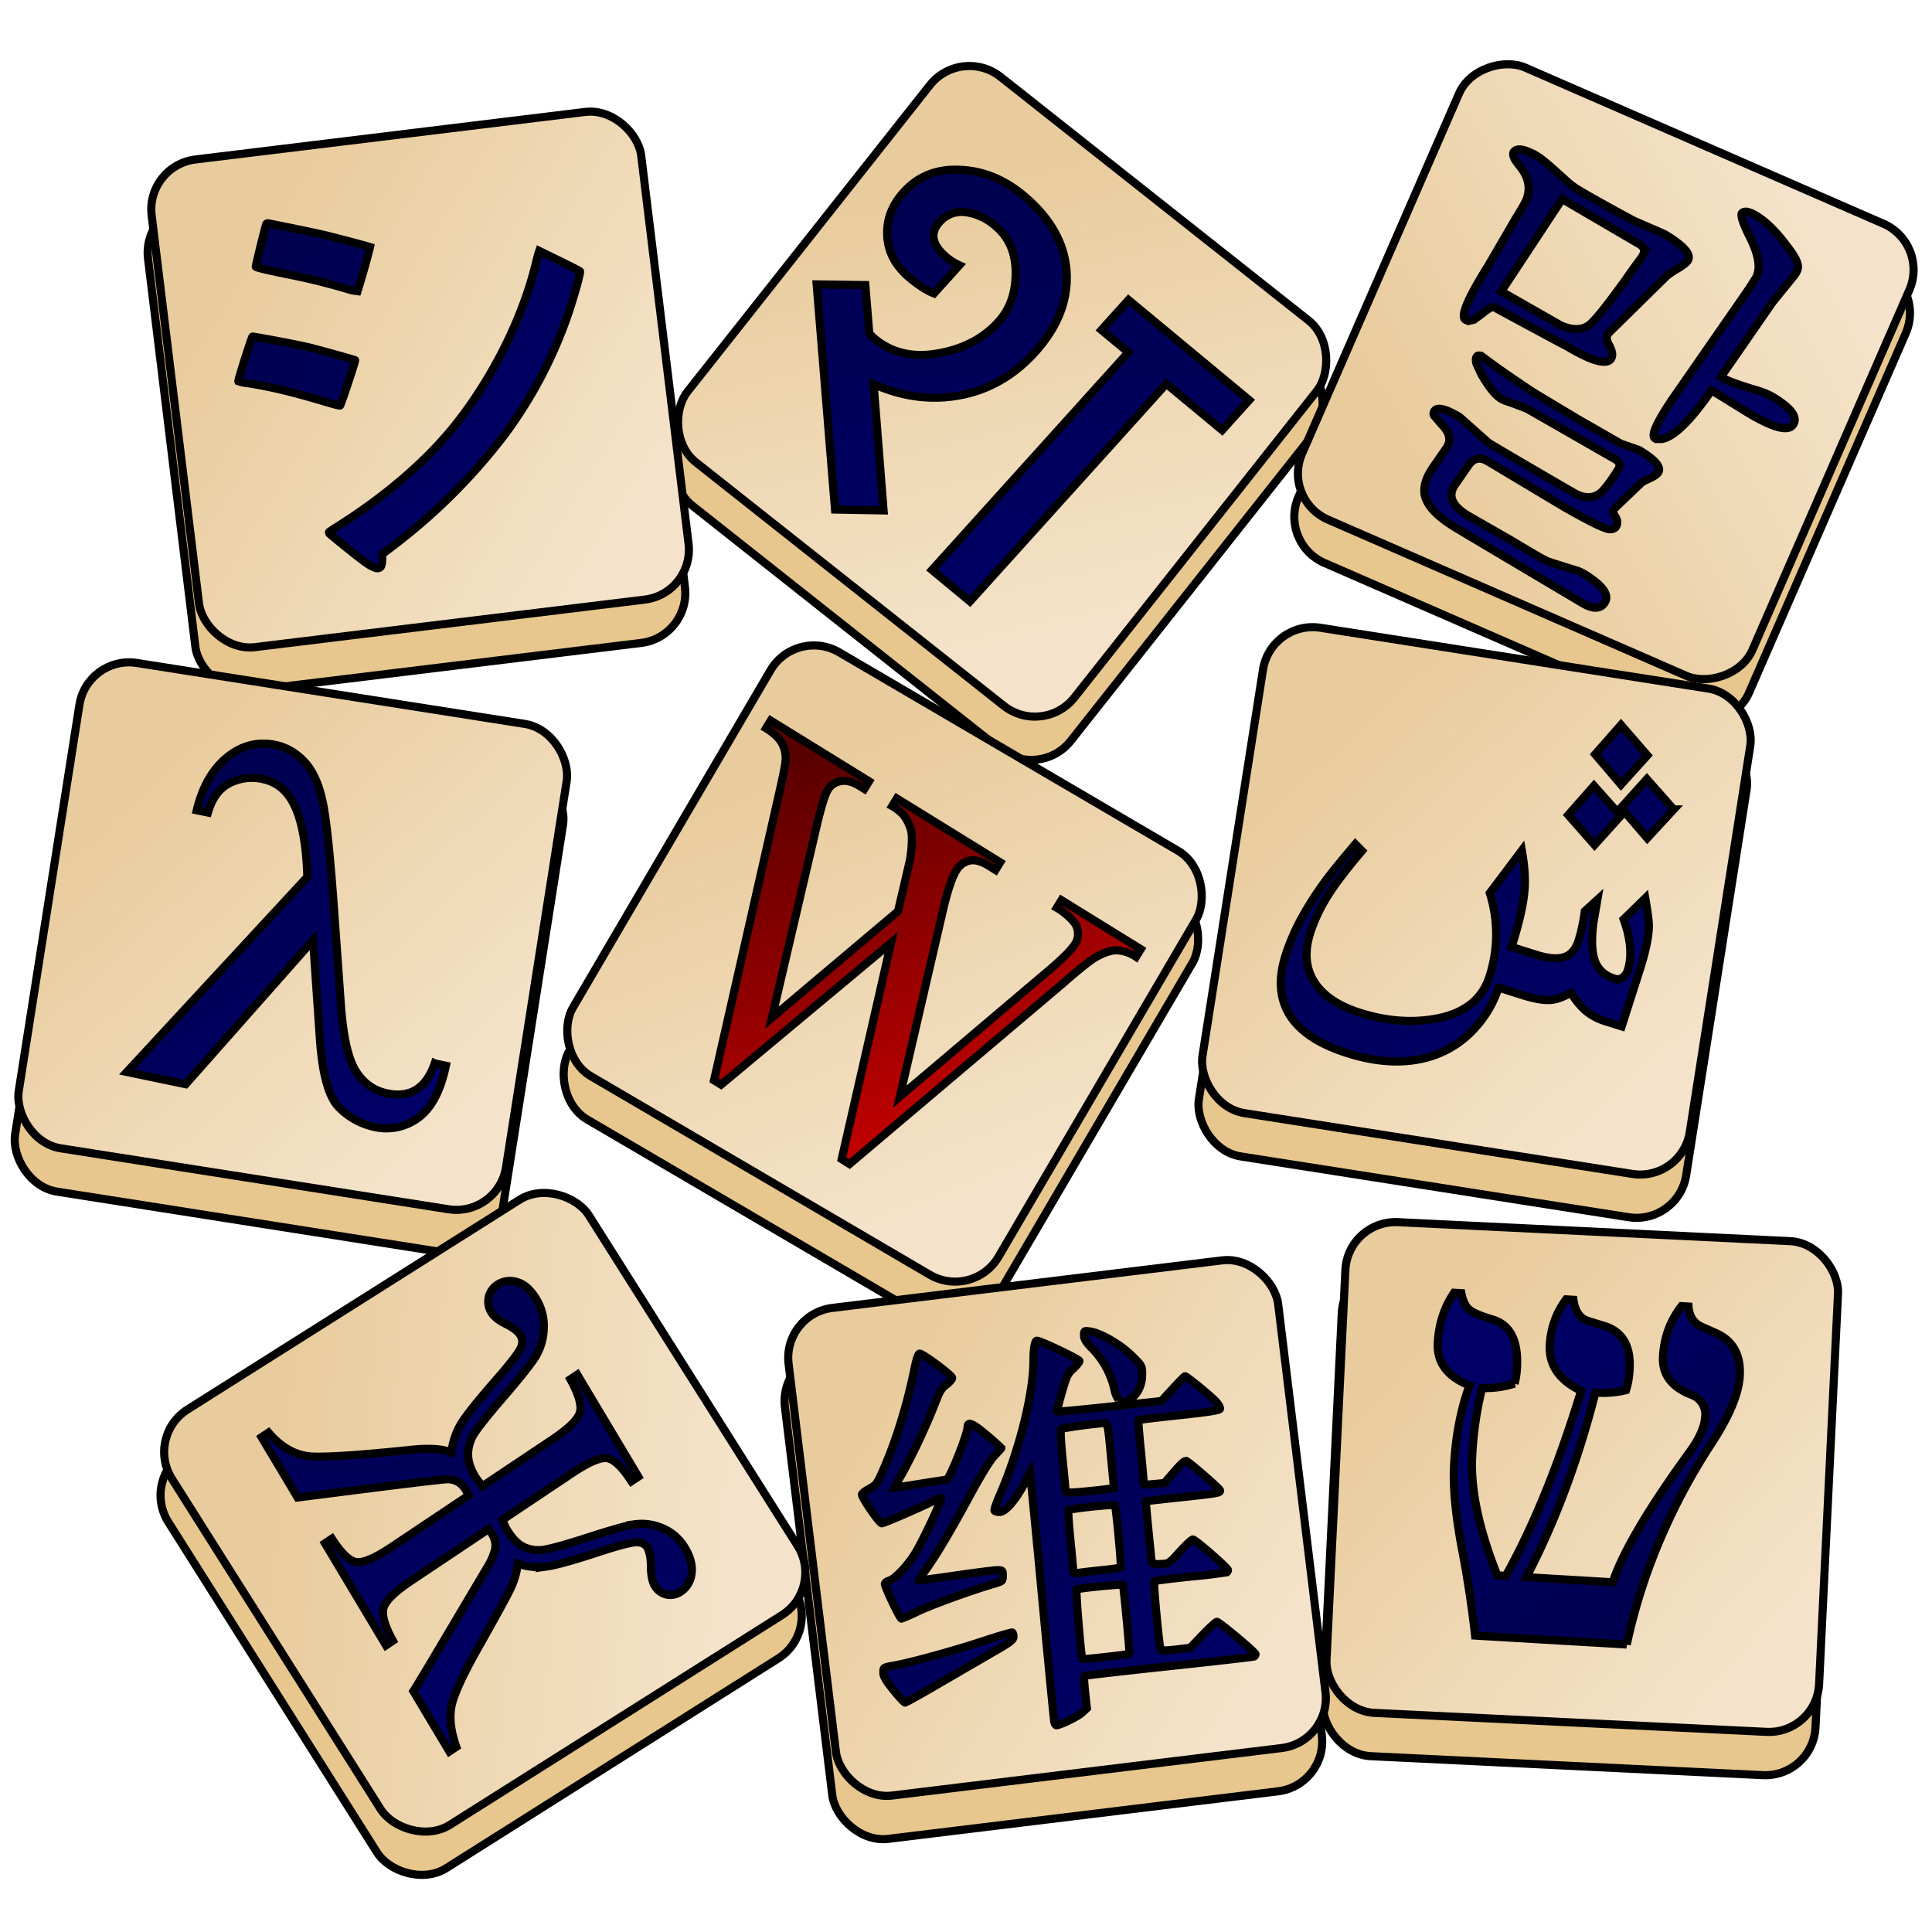 <?xml version="1.0" encoding="UTF-8" standalone="no"?>
<svg
   width="28"
   height="28"
   version="1.1"
   id="svg150"
   sodipodi:docname="wiktionary.svg"
   inkscape:version="1.2.2 (b0a8486541, 2022-12-01)"
   xmlns:inkscape="http://www.inkscape.org/namespaces/inkscape"
   xmlns:sodipodi="http://sodipodi.sourceforge.net/DTD/sodipodi-0.dtd"
   xmlns="http://www.w3.org/2000/svg"
   xmlns:svg="http://www.w3.org/2000/svg">
  <sodipodi:namedview
     id="namedview152"
     pagecolor="#ffffff"
     bordercolor="#000000"
     borderopacity="0.25"
     inkscape:showpageshadow="2"
     inkscape:pageopacity="0.0"
     inkscape:pagecheckerboard="0"
     inkscape:deskcolor="#d1d1d1"
     showgrid="false"
     inkscape:zoom="17.36"
     inkscape:cx="20.910138"
     inkscape:cy="16.647465"
     inkscape:window-width="1920"
     inkscape:window-height="1052"
     inkscape:window-x="0"
     inkscape:window-y="0"
     inkscape:window-maximized="1"
     inkscape:current-layer="svg150" />
  <defs
     id="defs92">
    <linearGradient
       id="a"
       x1="15.322"
       x2="6.337"
       y1="11.818"
       y2="4.708"
       gradientTransform="scale(1.002,0.998)"
       gradientUnits="userSpaceOnUse">
      <stop
         offset="0%"
         stop-color="#F4E3CA"
         id="stop2" />
      <stop
         offset="100%"
         stop-color="#E9CC9D"
         id="stop4" />
    </linearGradient>
    <linearGradient
       id="b"
       x1="29.641"
       x2="20.656"
       y1="12.108"
       y2="4.999"
       gradientTransform="scale(1.002,0.998)"
       gradientUnits="userSpaceOnUse">
      <stop
         offset="0%"
         stop-color="#F4E3CA"
         id="stop7" />
      <stop
         offset="100%"
         stop-color="#E9CC9D"
         id="stop9" />
    </linearGradient>
    <linearGradient
       id="c"
       x1="44.489"
       x2="35.504"
       y1="11.624"
       y2="4.515"
       gradientTransform="scale(1.002,0.998)"
       gradientUnits="userSpaceOnUse">
      <stop
         offset="0%"
         stop-color="#F4E3CA"
         id="stop12" />
      <stop
         offset="100%"
         stop-color="#E9CC9D"
         id="stop14" />
    </linearGradient>
    <linearGradient
       id="d"
       x1="12.188"
       x2="3.203"
       y1="25.562"
       y2="18.452"
       gradientTransform="scale(1.002,0.998)"
       gradientUnits="userSpaceOnUse">
      <stop
         offset="0%"
         stop-color="#F4E3CA"
         id="stop17" />
      <stop
         offset="100%"
         stop-color="#E9CC9D"
         id="stop19" />
    </linearGradient>
    <linearGradient
       id="e"
       x1="26.747"
       x2="17.762"
       y1="26.239"
       y2="19.13"
       gradientTransform="scale(1.002,0.998)"
       gradientUnits="userSpaceOnUse">
      <stop
         offset="0%"
         stop-color="#F4E3CA"
         id="stop22" />
      <stop
         offset="100%"
         stop-color="#E9CC9D"
         id="stop24" />
    </linearGradient>
    <linearGradient
       id="f"
       x1="41.307"
       x2="32.322"
       y1="24.691"
       y2="17.582"
       gradientTransform="scale(1.002,0.998)"
       gradientUnits="userSpaceOnUse">
      <stop
         offset="0%"
         stop-color="#F4E3CA"
         id="stop27" />
      <stop
         offset="100%"
         stop-color="#E9CC9D"
         id="stop29" />
    </linearGradient>
    <linearGradient
       id="g"
       x1="16.913"
       x2="7.928"
       y1="39.79"
       y2="32.68"
       gradientTransform="scale(1.002,0.998)"
       gradientUnits="userSpaceOnUse">
      <stop
         offset="0%"
         stop-color="#F4E3CA"
         id="stop32" />
      <stop
         offset="100%"
         stop-color="#E9CC9D"
         id="stop34" />
    </linearGradient>
    <linearGradient
       id="h"
       x1="30.991"
       x2="22.006"
       y1="40.178"
       y2="33.068"
       gradientTransform="scale(1.002,0.998)"
       gradientUnits="userSpaceOnUse">
      <stop
         offset="0%"
         stop-color="#F4E3CA"
         id="stop37" />
      <stop
         offset="100%"
         stop-color="#E9CC9D"
         id="stop39" />
    </linearGradient>
    <linearGradient
       id="i"
       x1="43.911"
       x2="34.926"
       y1="38.919"
       y2="31.81"
       gradientTransform="scale(1.002,0.998)"
       gradientUnits="userSpaceOnUse">
      <stop
         offset="0%"
         stop-color="#F4E3CA"
         id="stop42" />
      <stop
         offset="100%"
         stop-color="#E9CC9D"
         id="stop44" />
    </linearGradient>
    <linearGradient
       id="j"
       x1="40.097"
       x2="44.446"
       y1="29.683"
       y2="35.519"
       gradientTransform="scale(0.928,1.077)"
       gradientUnits="userSpaceOnUse">
      <stop
         offset="0%"
         stop-color="#006"
         id="stop47" />
      <stop
         offset="100%"
         stop-color="#00004F"
         id="stop49" />
    </linearGradient>
    <linearGradient
       id="k"
       x1="12.545"
       x2="12.084"
       y1="40.783"
       y2="27.657"
       gradientTransform="scale(0.957,1.045)"
       gradientUnits="userSpaceOnUse">
      <stop
         offset="0%"
         stop-color="#006"
         id="stop52" />
      <stop
         offset="100%"
         stop-color="#00004F"
         id="stop54" />
    </linearGradient>
    <linearGradient
       id="l"
       x1="24.108"
       x2="24.232"
       y1="14.99"
       y2="2.548"
       gradientTransform="scale(1.002,0.998)"
       gradientUnits="userSpaceOnUse">
      <stop
         offset="0%"
         stop-color="#006"
         id="stop57" />
      <stop
         offset="100%"
         stop-color="#00004F"
         id="stop59" />
    </linearGradient>
    <linearGradient
       id="m"
       x1="24.473"
       x2="20.645"
       y1="27.805"
       y2="16.764"
       gradientTransform="scale(0.981,1.019)"
       gradientUnits="userSpaceOnUse">
      <stop
         offset="0%"
         stop-color="#D40000"
         id="stop62" />
      <stop
         offset="100%"
         stop-color="#570000"
         id="stop64" />
    </linearGradient>
    <linearGradient
       id="n"
       x1="36.735"
       x2="30.543"
       y1="26.885"
       y2="17.982"
       gradientTransform="scale(1.082,0.924)"
       gradientUnits="userSpaceOnUse">
      <stop
         offset="0%"
         stop-color="#006"
         id="stop67" />
      <stop
         offset="100%"
         stop-color="#00004F"
         id="stop69" />
    </linearGradient>
    <linearGradient
       id="o"
       x1="10.413"
       x2="5.566"
       y1="24.143"
       y2="15.536"
       gradientTransform="scale(0.919,1.088)"
       gradientUnits="userSpaceOnUse">
      <stop
         offset="0%"
         stop-color="#006"
         id="stop72" />
      <stop
         offset="100%"
         stop-color="#00004F"
         id="stop74" />
    </linearGradient>
    <linearGradient
       id="p"
       x1="29.849"
       x2="22.433"
       y1="40.891"
       y2="32.809"
       gradientTransform="scale(0.999,1.001)"
       gradientUnits="userSpaceOnUse">
      <stop
         offset="0%"
         stop-color="#006"
         id="stop77" />
      <stop
         offset="100%"
         stop-color="#00004F"
         id="stop79" />
    </linearGradient>
    <linearGradient
       id="q"
       x1="13.761"
       x2="6.639"
       y1="10.216"
       y2="5.104"
       gradientTransform="scale(0.995,1.005)"
       gradientUnits="userSpaceOnUse">
      <stop
         offset="0%"
         stop-color="#006"
         id="stop82" />
      <stop
         offset="100%"
         stop-color="#00004F"
         id="stop84" />
    </linearGradient>
    <linearGradient
       id="r"
       x1="43.495"
       x2="41.443"
       y1="12.427"
       y2="2.215"
       gradientTransform="scale(0.905,1.105)"
       gradientUnits="userSpaceOnUse">
      <stop
         offset="0%"
         stop-color="#006"
         id="stop87" />
      <stop
         offset="100%"
         stop-color="#00004F"
         id="stop89" />
    </linearGradient>
  </defs>
  <g
     fill="none"
     stroke="#000000"
     stroke-width="0.2"
     transform="matrix(0.588,0,0,0.588,0.059,0.634)"
     id="g148">
    <rect
       width="12.156"
       height="12.109"
       x="4.087"
       y="3.29"
       fill="#e7c78d"
       stroke-linecap="round"
       stroke-linejoin="round"
       rx="1.239"
       transform="rotate(-6.955,10.165,9.344)"
       id="rect94" />
    <rect
       width="12.156"
       height="12.109"
       x="18.433"
       y="3.579"
       fill="#e7c78d"
       stroke-linecap="round"
       stroke-linejoin="round"
       rx="1.239"
       transform="rotate(38.339,24.51,9.634)"
       id="rect96" />
    <rect
       width="12.156"
       height="12.109"
       x="33.31"
       y="3.096"
       fill="#e7c78d"
       stroke-linecap="round"
       stroke-linejoin="round"
       rx="1.239"
       transform="rotate(-66.447,39.388,9.15)"
       id="rect98" />
    <rect
       width="12.156"
       height="12.109"
       x="0.947"
       y="17.008"
       fill="#e7c78d"
       stroke-linecap="round"
       stroke-linejoin="round"
       rx="1.239"
       transform="rotate(8.928,7.025,23.062)"
       id="rect100" />
    <rect
       width="12.156"
       height="12.109"
       x="15.534"
       y="17.684"
       fill="#e7c78d"
       stroke-linecap="round"
       stroke-linejoin="round"
       rx="1.239"
       transform="rotate(30.362,21.612,23.738)"
       id="rect102" />
    <rect
       width="12.156"
       height="12.109"
       x="30.122"
       y="16.138"
       fill="#e7c78d"
       stroke-linecap="round"
       stroke-linejoin="round"
       rx="1.239"
       transform="rotate(8.904,36.2,22.193)"
       id="rect104" />
    <rect
       width="12.156"
       height="12.109"
       x="5.681"
       y="31.209"
       fill="#e7c78d"
       stroke-linecap="round"
       stroke-linejoin="round"
       rx="1.239"
       transform="rotate(-32.281,11.758,37.263)"
       id="rect106" />
    <rect
       width="12.156"
       height="12.109"
       x="19.785"
       y="31.595"
       fill="#e7c78d"
       stroke-linecap="round"
       stroke-linejoin="round"
       rx="1.239"
       transform="rotate(-6.955,25.863,37.65)"
       id="rect108" />
    <rect
       width="12.156"
       height="12.109"
       x="32.731"
       y="30.339"
       fill="#e7c78d"
       stroke-linecap="round"
       stroke-linejoin="round"
       rx="1.239"
       transform="rotate(2.773,38.809,36.394)"
       id="rect110" />
    <rect
       width="12.156"
       height="12.109"
       x="4.176"
       y="2.222"
       fill="url(#a)"
       stroke-linecap="round"
       stroke-linejoin="round"
       rx="1.239"
       transform="rotate(-6.955,10.254,8.277)"
       id="rect112"
       style="fill:url(#a)" />
    <rect
       width="12.156"
       height="12.109"
       x="18.522"
       y="2.512"
       fill="url(#b)"
       stroke-linecap="round"
       stroke-linejoin="round"
       rx="1.239"
       transform="rotate(38.339,24.6,8.567)"
       id="rect114"
       style="fill:url(#b)" />
    <rect
       width="12.156"
       height="12.109"
       x="33.399"
       y="2.029"
       fill="url(#c)"
       stroke-linecap="round"
       stroke-linejoin="round"
       rx="1.239"
       transform="rotate(-66.447,39.477,8.083)"
       id="rect116"
       style="fill:url(#c)" />
    <rect
       width="12.156"
       height="12.109"
       x="1.036"
       y="15.94"
       fill="url(#d)"
       stroke-linecap="round"
       stroke-linejoin="round"
       rx="1.239"
       transform="rotate(8.928,7.114,21.995)"
       id="rect118"
       style="fill:url(#d)" />
    <rect
       width="12.156"
       height="12.109"
       x="15.623"
       y="16.616"
       fill="url(#e)"
       stroke-linecap="round"
       stroke-linejoin="round"
       rx="1.239"
       transform="rotate(30.362,21.701,22.67)"
       id="rect120"
       style="fill:url(#e)" />
    <rect
       width="12.156"
       height="12.109"
       x="30.211"
       y="15.071"
       fill="url(#f)"
       stroke-linecap="round"
       stroke-linejoin="round"
       rx="1.239"
       transform="rotate(8.904,36.289,21.125)"
       id="rect122"
       style="fill:url(#f)" />
    <rect
       width="12.156"
       height="12.109"
       x="5.77"
       y="30.141"
       fill="url(#g)"
       stroke-linecap="round"
       stroke-linejoin="round"
       rx="1.239"
       transform="rotate(-32.281,11.848,36.196)"
       id="rect124"
       style="fill:url(#g)" />
    <rect
       width="12.156"
       height="12.109"
       x="19.875"
       y="30.528"
       fill="url(#h)"
       stroke-linecap="round"
       stroke-linejoin="round"
       rx="1.239"
       transform="rotate(-6.955,25.952,36.583)"
       id="rect126"
       style="fill:url(#h)" />
    <rect
       width="12.156"
       height="12.109"
       x="32.82"
       y="29.272"
       fill="url(#i)"
       stroke-linecap="round"
       stroke-linejoin="round"
       rx="1.239"
       transform="rotate(2.773,38.898,35.327)"
       id="rect128"
       style="fill:url(#i)" />
    <path
       fill="url(#j)"
       d="m 39.996,39.455 -3.739,-0.22 a 26.987,26.987 0 0 0 -0.311,-2.066 c -0.168,-0.875 -0.237,-1.584 -0.208,-2.126 0.04,-0.735 0.167,-1.393 0.381,-1.973 -0.547,-0.216 -0.808,-0.567 -0.782,-1.055 0.025,-0.464 0.16,-0.874 0.402,-1.23 l 0.18,0.01 c 0.035,0.186 0.098,0.318 0.187,0.397 0.09,0.08 0.282,0.163 0.577,0.25 0.44,0.13 0.643,0.524 0.607,1.185 -0.009,0.167 -0.03,0.3 -0.061,0.397 a 2.352,2.352 0 0 1 -0.798,0.109 8.617,8.617 0 0 0 -0.245,1.691 c -0.043,0.804 0.163,1.78 0.62,2.93 l 0.208,0.005 c 0.673,-1.197 1.291,-2.716 1.856,-4.557 -0.541,-0.26 -0.798,-0.635 -0.772,-1.128 0.023,-0.424 0.158,-0.8 0.403,-1.127 l 0.18,0.011 c 0.04,0.28 0.155,0.452 0.349,0.518 l 0.415,0.128 c 0.445,0.14 0.652,0.493 0.621,1.06 a 2.02,2.02 0 0 1 -0.088,0.522 2.327,2.327 0 0 1 -0.755,0.059 c -0.425,1.671 -0.992,3.188 -1.701,4.55 l 2.127,0.126 c 0.245,-0.737 0.87,-1.798 1.875,-3.183 0.256,-0.346 0.39,-0.645 0.404,-0.896 A 0.511,0.511 0 0 0 41.595,33.303 L 41.51,33.268 c -0.437,-0.193 -0.645,-0.497 -0.622,-0.912 0.025,-0.468 0.177,-0.882 0.456,-1.241 l 0.174,0.01 c 0.018,0.239 0.123,0.403 0.315,0.493 l 0.367,0.163 c 0.415,0.188 0.609,0.538 0.581,1.05 -0.024,0.444 -0.262,1.01 -0.715,1.698 a 15.07,15.07 0 0 0 -1.223,2.28 14.08,14.08 0 0 0 -0.847,2.646 z"
       id="path130"
       style="fill:url(#j)" />
    <path
       fill="url(#k)"
       d="m 7.91,36.96 0.17,-0.114 c 0.23,0.357 0.43,0.549 0.6,0.576 0.17,0.027 0.46,-0.097 0.87,-0.37 l 1.903,-1.273 -0.068,-0.124 a 0.538,0.538 0 0 0 -0.221,-0.22 0.541,0.541 0 0 0 -0.269,-0.052 c -0.095,0.005 -0.577,0.061 -1.446,0.168 l -2.214,0.28 -0.888,-1.486 0.17,-0.114 c 0.324,0.378 0.688,0.575 1.09,0.591 0.404,0.016 1.212,-0.04 2.423,-0.166 0.443,-0.047 0.775,-0.026 0.995,0.064 0.032,-0.262 0.112,-0.499 0.24,-0.71 0.13,-0.21 0.411,-0.563 0.846,-1.06 0.343,-0.393 0.546,-0.652 0.61,-0.778 0.064,-0.125 0.066,-0.238 0.006,-0.338 -0.056,-0.095 -0.176,-0.188 -0.359,-0.279 -0.176,-0.087 -0.295,-0.182 -0.357,-0.286 a 0.497,0.497 0 0 1 0.15,-0.684 0.562,0.562 0 0 1 0.477,-0.066 c 0.18,0.048 0.341,0.19 0.482,0.425 0.137,0.23 0.198,0.478 0.181,0.744 a 1.405,1.405 0 0 1 -0.207,0.684 c -0.122,0.19 -0.382,0.517 -0.78,0.98 -0.363,0.42 -0.598,0.712 -0.708,0.88 a 0.968,0.968 0 0 0 -0.169,0.517 c -0.003,0.177 0.054,0.363 0.17,0.559 0.04,0.066 0.102,0.147 0.185,0.244 l 1.71,-1.143 c 0.41,-0.274 0.64,-0.498 0.69,-0.672 0.05,-0.174 -0.028,-0.448 -0.234,-0.82 l 0.17,-0.114 1.504,2.516 -0.17,0.113 c -0.229,-0.354 -0.427,-0.543 -0.597,-0.569 -0.169,-0.025 -0.458,0.099 -0.868,0.373 l -1.71,1.143 c 0.03,0.093 0.065,0.174 0.106,0.243 0.129,0.215 0.269,0.359 0.42,0.43 a 0.85,0.85 0 0 0 0.507,0.063 c 0.185,-0.03 0.54,-0.13 1.063,-0.298 0.563,-0.183 0.95,-0.292 1.163,-0.326 a 1.27,1.27 0 0 1 0.676,0.094 c 0.237,0.097 0.425,0.262 0.564,0.494 0.134,0.224 0.187,0.434 0.159,0.63 a 0.607,0.607 0 0 1 -0.263,0.441 0.446,0.446 0 0 1 -0.354,0.074 0.448,0.448 0 0 1 -0.295,-0.225 c -0.058,-0.098 -0.088,-0.252 -0.09,-0.464 -0.002,-0.216 -0.031,-0.373 -0.09,-0.471 -0.056,-0.095 -0.156,-0.137 -0.297,-0.127 -0.142,0.01 -0.447,0.092 -0.916,0.245 -0.615,0.202 -1.039,0.32 -1.272,0.352 a 1.489,1.489 0 0 1 -0.705,-0.074 1.957,1.957 0 0 1 -0.175,0.609 c -0.091,0.191 -0.35,0.665 -0.776,1.42 -0.408,0.719 -0.638,1.221 -0.688,1.506 -0.05,0.285 -0.01,0.612 0.122,0.983 l -0.17,0.113 -0.888,-1.486 c 0.06,-0.088 0.369,-0.605 0.929,-1.55 l 0.924,-1.558 c 0.058,-0.095 0.108,-0.211 0.15,-0.348 0.043,-0.137 0.019,-0.282 -0.072,-0.434 a 1.815,1.815 0 0 0 -0.072,-0.109 l -1.903,1.272 c -0.41,0.274 -0.64,0.498 -0.69,0.67 -0.051,0.173 0.025,0.444 0.23,0.814 l -0.17,0.114 z"
       id="path132"
       style="fill:url(#k)" />
    <path
       fill="url(#l)"
       d="m 30.022,9.523 -1.376,-1.141 -4.84,5.363 -0.935,-0.775 4.84,-5.364 -0.664,-0.551 0.668,-0.74 2.974,2.468 z M 25.413,7.6 c -0.517,0.574 -1.131,0.928 -1.842,1.064 -0.71,0.135 -1.423,0.044 -2.139,-0.275 l 0.246,3.114 -1.197,-0.022 -0.453,-5.55 1.2,0.017 0.095,1.162 c 0.005,0.036 0.051,0.09 0.14,0.164 0.435,0.361 0.98,0.476 1.631,0.343 0.588,-0.116 1.06,-0.371 1.416,-0.766 0.276,-0.305 0.417,-0.695 0.423,-1.169 0.009,-0.51 -0.159,-0.908 -0.502,-1.193 a 1.405,1.405 0 0 0 -0.703,-0.333 0.721,0.721 0 0 0 -0.67,0.238 c -0.25,0.277 -0.189,0.57 0.183,0.879 0.085,0.07 0.186,0.133 0.304,0.187 l -0.626,0.694 c -0.17,-0.066 -0.368,-0.192 -0.595,-0.38 -0.36,-0.3 -0.547,-0.657 -0.558,-1.07 -0.013,-0.383 0.122,-0.732 0.406,-1.046 0.364,-0.404 0.839,-0.587 1.424,-0.55 0.549,0.03 1.055,0.238 1.52,0.623 0.683,0.567 1.041,1.212 1.076,1.936 0.026,0.685 -0.234,1.33 -0.779,1.933 z"
       id="path134"
       style="fill:url(#l)" />
    <path
       fill="url(#m)"
       d="m 28.017,22.317 -0.116,0.188 a 0.93,0.93 0 0 0 -0.474,-0.16 c -0.146,-10e-4 -0.321,0.057 -0.526,0.173 -0.137,0.08 -0.413,0.3 -0.826,0.662 l -5.237,4.432 -0.193,-0.12 1.216,-5.33 -4.189,3.494 -0.174,-0.107 1.572,-6.928 c 0.118,-0.517 0.181,-0.826 0.19,-0.928 a 0.77,0.77 0 0 0 -0.086,-0.45 c -0.072,-0.13 -0.204,-0.255 -0.393,-0.372 l 0.115,-0.188 2.423,1.496 -0.116,0.188 -0.116,-0.071 c -0.17,-0.106 -0.325,-0.146 -0.466,-0.12 a 0.448,0.448 0 0 0 -0.316,0.212 c -0.073,0.118 -0.17,0.435 -0.29,0.95 l -1.089,4.666 3.107,-2.62 0.163,-0.699 0.13,-0.558 c 0.036,-0.211 0.052,-0.407 0.048,-0.588 A 0.712,0.712 0 0 0 22.319,19.281 1.007,1.007 0 0 0 22.159,19 1.174,1.174 0 0 0 21.889,18.79 l 0.115,-0.188 2.548,1.574 -0.116,0.188 -0.173,-0.107 c -0.18,-0.111 -0.338,-0.152 -0.471,-0.122 a 0.514,0.514 0 0 0 -0.329,0.253 c -0.106,0.173 -0.219,0.52 -0.338,1.04 l -1.047,4.522 3.577,-3.03 c 0.4,-0.333 0.65,-0.58 0.75,-0.743 a 0.445,0.445 0 0 0 0.064,-0.262 0.441,0.441 0 0 0 -0.088,-0.251 1.58,1.58 0 0 0 -0.434,-0.367 l 0.115,-0.188 z"
       id="path136"
       style="fill:url(#m)" />
    <path
       fill="url(#n)"
       d="m 40.503,17.54 -0.65,0.72 -0.636,-0.746 0.636,-0.724 z m 0.65,1.332 -0.653,0.707 -0.645,-0.749 0.636,-0.705 0.661,0.747 z m -1.307,0.158 -0.645,0.716 -0.648,-0.737 0.634,-0.719 z m 0.024,5.19 -0.392,-0.123 a 1.4,1.4 0 0 1 -0.493,-0.26 1.77,1.77 0 0 1 -0.362,-0.447 c -0.185,0.102 -0.34,0.16 -0.466,0.176 -0.177,0.02 -0.415,-0.017 -0.712,-0.11 l -0.61,-0.193 a 2.691,2.691 0 0 1 -0.548,0.96 2.427,2.427 0 0 1 -1.193,0.759 c -0.588,0.165 -1.248,0.132 -1.978,-0.099 -0.662,-0.208 -1.125,-0.502 -1.389,-0.881 -0.289,-0.417 -0.336,-0.93 -0.14,-1.54 a 5.19,5.19 0 0 1 0.425,-0.968 c 0.177,-0.316 0.38,-0.626 0.609,-0.93 0.139,-0.184 0.367,-0.462 0.683,-0.836 l 0.165,0.166 c -0.409,0.48 -0.7,0.867 -0.877,1.162 a 4.075,4.075 0 0 0 -0.392,0.84 c -0.153,0.475 -0.122,0.883 0.091,1.222 0.214,0.34 0.591,0.596 1.134,0.767 0.634,0.2 1.243,0.25 1.824,0.151 0.724,-0.122 1.177,-0.47 1.36,-1.04 a 3.36,3.36 0 0 0 0.01,-2.062 l 0.79,-1.05 c 0.065,0.366 0.088,0.68 0.07,0.94 -0.026,0.368 -0.134,0.847 -0.323,1.438 l 0.61,0.192 c 0.314,0.1 0.555,0.114 0.723,0.045 0.146,-0.06 0.251,-0.19 0.315,-0.389 0.036,-0.111 0.066,-0.225 0.09,-0.342 0.025,-0.117 0.048,-0.246 0.067,-0.387 l 0.31,-0.283 -0.1,0.583 c -0.048,0.399 -0.037,0.7 0.033,0.904 0.076,0.227 0.238,0.38 0.486,0.458 a 0.217,0.217 0 0 0 0.203,-0.028 0.361,0.361 0 0 0 0.13,-0.19 c 0.06,-0.193 0.075,-0.414 0.043,-0.665 a 2.698,2.698 0 0 0 -0.148,-0.579 l 0.534,-0.522 c 0.06,0.344 0.09,0.575 0.089,0.693 -0.005,0.265 -0.081,0.627 -0.229,1.088 z"
       id="path138"
       style="fill:url(#n)" />
    <path
       fill="url(#o)"
       d="m 10.614,25.132 0.276,0.057 c -0.133,0.627 -0.362,1.056 -0.685,1.287 A 1.317,1.317 0 0 1 9.128,26.7 1.734,1.734 0 0 1 8.261,26.224 C 8.004,25.974 7.846,25.414 7.785,24.543 L 7.616,22.095 4.476,25.645 3.027,25.343 7.475,20.536 C 7.452,19.789 7.354,19.219 7.181,18.826 7.008,18.434 6.741,18.2 6.377,18.125 a 1.219,1.219 0 0 0 -0.818,0.1 C 5.305,18.353 5.127,18.595 5.025,18.95 L 4.749,18.893 c 0.14,-0.58 0.39,-1.017 0.75,-1.308 0.361,-0.292 0.756,-0.393 1.185,-0.304 0.276,0.057 0.52,0.2 0.73,0.428 0.21,0.229 0.361,0.575 0.452,1.04 0.09,0.464 0.186,1.407 0.284,2.829 l 0.144,2.001 c 0.053,0.828 0.174,1.4 0.36,1.714 0.187,0.314 0.45,0.507 0.787,0.577 0.572,0.119 0.963,-0.127 1.173,-0.738 z"
       id="path140"
       style="fill:url(#o)" />
    <path
       fill="url(#p)"
       d="m 25.884,41.356 c -0.01,-0.05 -0.138,-1.362 -0.285,-2.917 a 539.717,539.717 0 0 0 -0.29,-3.02 l -0.023,-0.192 -0.108,0.208 c -0.23,0.445 -0.494,0.754 -0.642,0.754 -0.057,0 -0.113,-0.016 -0.124,-0.036 -0.012,-0.019 0.044,-0.185 0.124,-0.368 0.479,-1.095 0.835,-2.511 0.835,-3.325 0,-0.294 0.035,-0.493 0.085,-0.493 0.094,0 1.048,0.455 1.048,0.5 0,0.029 -0.068,0.113 -0.15,0.188 -0.135,0.12 -0.165,0.184 -0.282,0.589 -0.071,0.25 -0.123,0.46 -0.115,0.47 0.008,0.008 0.59,-0.047 1.29,-0.122 l 1.277,-0.138 0.28,-0.305 c 0.154,-0.168 0.291,-0.306 0.305,-0.306 0.043,0 0.653,0.5 0.768,0.63 0.06,0.066 0.1,0.144 0.092,0.173 -0.012,0.038 -0.293,0.082 -1.007,0.158 -0.544,0.058 -0.996,0.112 -1.003,0.12 -0.007,0.008 0.019,0.337 0.058,0.731 0.039,0.395 0.07,0.751 0.071,0.793 10e-4,0.069 0.023,0.073 0.256,0.051 l 0.255,-0.024 0.248,-0.287 c 0.183,-0.21 0.263,-0.278 0.302,-0.252 0.155,0.1 0.81,0.674 0.82,0.718 0.015,0.065 -0.039,0.075 -1.03,0.18 -0.436,0.046 -0.795,0.087 -0.798,0.09 -0.006,0.007 0.131,1.406 0.147,1.497 0.007,0.044 0.06,0.056 0.217,0.05 0.205,-0.01 0.21,-0.012 0.475,-0.307 0.148,-0.164 0.292,-0.298 0.321,-0.298 0.062,0 0.865,0.702 0.865,0.755 a 0.07,0.07 0 0 1 -0.029,0.054 14.4,14.4 0 0 1 -0.896,0.107 c -0.478,0.05 -0.879,0.1 -0.891,0.114 -0.028,0.03 0.126,1.661 0.16,1.697 0.014,0.014 0.183,0.007 0.376,-0.015 l 0.351,-0.042 0.305,-0.32 c 0.167,-0.175 0.325,-0.32 0.351,-0.32 0.058,0 0.952,0.748 0.952,0.797 0,0.02 -0.014,0.045 -0.032,0.056 -0.018,0.012 -0.963,0.12 -2.101,0.241 -1.138,0.121 -2.078,0.23 -2.088,0.24 -0.01,0.011 0,0.195 0.023,0.409 l 0.041,0.388 -0.117,0.108 c -0.105,0.097 -0.54,0.31 -0.633,0.31 -0.02,0 -0.045,-0.04 -0.054,-0.09 z m 1.332,-1.602 c 0.277,-0.03 0.51,-0.063 0.519,-0.071 0.016,-0.018 -0.139,-1.675 -0.16,-1.699 -0.02,-0.023 -1.097,0.084 -1.14,0.113 -0.025,0.017 0.107,1.63 0.14,1.706 0.008,0.018 0.132,0.009 0.641,-0.049 z M 27.07,37.62 c 0.239,-0.025 0.442,-0.053 0.451,-0.062 0.025,-0.025 -0.113,-1.504 -0.143,-1.535 -0.029,-0.031 -1.108,0.083 -1.143,0.12 -0.012,0.014 0.008,0.33 0.045,0.703 0.038,0.372 0.07,0.719 0.07,0.77 0.003,0.085 0.016,0.091 0.145,0.07 A 19.2,19.2 0 0 1 27.07,37.62 Z m -0.283,-1.951 c 0.228,-0.023 0.45,-0.05 0.492,-0.058 l 0.077,-0.017 -0.076,-0.798 c -0.07,-0.75 -0.08,-0.798 -0.152,-0.797 -0.192,0.002 -1.055,0.12 -1.08,0.148 -0.015,0.017 0.004,0.353 0.043,0.747 0.04,0.395 0.072,0.74 0.072,0.767 0.001,0.06 0.091,0.062 0.624,0.008 z m -4.865,4.91 c -0.192,-0.237 -0.25,-0.337 -0.25,-0.434 0,-0.125 10e-4,-0.126 0.274,-0.174 0.412,-0.073 1.475,-0.366 2.216,-0.611 0.363,-0.12 0.673,-0.21 0.69,-0.2 0.015,0.012 0.029,0.06 0.028,0.107 0,0.07 -0.087,0.138 -0.443,0.343 l -1.32,0.767 c -0.48,0.281 -0.891,0.51 -0.91,0.51 -0.02,0 -0.148,-0.138 -0.285,-0.308 z m -0.023,-2.16 c -0.104,-0.218 -0.19,-0.422 -0.19,-0.453 0,-0.031 0.045,-0.068 0.099,-0.082 0.14,-0.037 0.444,-0.352 0.641,-0.665 0.183,-0.29 0.677,-1.342 0.646,-1.375 -0.01,-0.01 -0.076,0.011 -0.145,0.05 -0.243,0.132 -1.255,0.573 -1.316,0.573 -0.06,0 -0.49,-0.622 -0.49,-0.71 0,-0.025 0.082,-0.089 0.182,-0.142 0.168,-0.09 0.194,-0.125 0.343,-0.465 0.31,-0.705 0.582,-1.578 0.762,-2.456 0.057,-0.276 0.1,-0.408 0.136,-0.408 0.085,0 0.8,0.533 0.801,0.597 0,0.033 -0.064,0.109 -0.144,0.168 -0.116,0.087 -0.169,0.172 -0.268,0.438 a 16.091,16.091 0 0 1 -0.808,1.734 7.124,7.124 0 0 0 -0.2,0.368 c 0.004,0 0.288,-0.044 0.63,-0.099 0.343,-0.054 0.637,-0.099 0.654,-0.1 0.068,0 0.516,-1.125 0.516,-1.295 0,-0.15 0.127,-0.096 0.472,0.197 a 5.2,5.2 0 0 1 0.359,0.32 c 0,0.008 -0.075,0.092 -0.167,0.187 -0.108,0.112 -0.323,0.46 -0.609,0.988 -0.469,0.866 -0.828,1.47 -1.098,1.844 -0.09,0.126 -0.165,0.234 -0.165,0.24 0,0.007 0.404,-0.046 0.897,-0.118 0.493,-0.072 0.96,-0.131 1.038,-0.132 0.136,0 0.142,0.005 0.142,0.136 0,0.132 -0.007,0.138 -0.218,0.2 -0.543,0.158 -1.534,0.517 -1.876,0.68 a 4.36,4.36 0 0 1 -0.406,0.178 c -0.016,0 -0.114,-0.179 -0.218,-0.397 z m 5.571,-5 A 0.64,0.64 0 0 1 27.371,33.19 2.091,2.091 0 0 0 26.808,32.148 c -0.143,-0.148 -0.19,-0.227 -0.19,-0.314 0,-0.112 0.004,-0.115 0.15,-0.095 0.26,0.037 0.751,0.321 1.029,0.596 0.254,0.252 0.255,0.253 0.254,0.47 0,0.251 -0.106,0.474 -0.285,0.598 -0.134,0.093 -0.218,0.098 -0.296,0.016 z"
       id="path142"
       style="fill:url(#p)" />
    <path
       fill="url(#q)"
       d="M 9.066,12.882 C 8.975,12.839 8.828,12.732 8.489,12.46 8.239,12.26 8.026,12.084 8.018,12.071 8.009,12.058 8.008,12.041 8.013,12.033 c 0.006,-0.008 0.11,-0.077 0.231,-0.153 1.237,-0.782 2.269,-1.688 2.982,-2.62 0.87,-1.135 1.553,-2.526 1.871,-3.81 0.034,-0.136 0.069,-0.27 0.078,-0.296 l 0.016,-0.048 0.496,0.242 c 0.273,0.133 0.502,0.25 0.508,0.262 0.022,0.037 -0.183,0.753 -0.344,1.2 A 10.98,10.98 0 0 1 12.358,9.611 14.426,14.426 0 0 1 9.537,12.416 L 9.32,12.58 9.322,12.67 c 0,0.05 -0.006,0.123 -0.015,0.162 -0.014,0.06 -0.026,0.074 -0.069,0.09 -0.041,0.014 -0.074,0.006 -0.172,-0.04 z M 7.93,8.829 C 7.11,8.583 6.54,8.447 5.985,8.364 A 0.895,0.895 0 0 1 5.774,8.317 C 5.764,8.289 6.102,7.227 6.123,7.219 6.148,7.21 7.276,7.424 7.514,7.483 7.787,7.55 8.637,7.787 8.653,7.8 8.666,7.812 8.311,8.88 8.283,8.916 8.276,8.925 8.117,8.886 7.93,8.829 Z M 8.433,6.037 A 15.79,15.79 0 0 0 7.14,5.714 C 6.482,5.582 6.203,5.516 6.204,5.493 6.206,5.445 6.448,4.463 6.464,4.442 6.474,4.426 6.495,4.422 6.53,4.429 l 0.614,0.124 c 0.31,0.063 0.658,0.138 0.773,0.166 0.219,0.052 0.909,0.234 1.031,0.27 L 9.019,5.011 9.007,5.065 A 22.257,22.257 0 0 1 8.712,6.099 1.336,1.336 0 0 1 8.432,6.037 Z"
       id="path144"
       style="fill:url(#q)" />
    <path
       fill="url(#r)"
       d="m 37.814,2.786 c 0.09,0.054 0.309,0.24 0.657,0.559 0.113,0.105 0.221,0.188 0.323,0.249 0.294,0.176 0.75,0.43 1.368,0.764 l 0.762,0.332 c 0.486,0.291 0.677,0.511 0.573,0.661 -0.04,0.059 -0.159,0.144 -0.356,0.256 l -0.148,0.104 -1.439,1.415 c -0.072,0.068 -0.068,0.171 0.013,0.312 0.076,0.147 0.09,0.256 0.04,0.327 -0.112,0.163 -0.48,0.057 -1.104,-0.316 l -0.16,-0.082 -0.9,-0.484 -0.721,-0.39 C 36.686,6.471 36.59,6.523 36.434,6.651 l -0.208,0.152 -0.134,0.03 -0.07,-0.029 c -0.138,-0.082 0.057,-0.54 0.584,-1.375 a 0.781,0.781 0 0 1 0.052,-0.093 l 0.608,-1.043 c 0.168,-0.267 0.26,-0.437 0.277,-0.51 0.081,-0.264 0.016,-0.524 -0.197,-0.78 -0.126,-0.15 -0.172,-0.26 -0.14,-0.332 0.082,-0.117 0.284,-0.079 0.608,0.115 z m -0.912,3.318 1.469,0.838 c 0.28,0.122 0.51,0.121 0.688,-0.002 0.138,-0.101 0.438,-0.473 0.901,-1.116 0.144,-0.208 0.271,-0.385 0.38,-0.53 0.083,-0.108 0.103,-0.197 0.06,-0.27 A 0.357,0.357 0 0 0 40.287,4.93 L 38.403,3.828 Z m -0.467,1.61 0.414,0.303 c 0.505,0.349 0.811,0.556 0.92,0.62 l 1.016,0.61 1.047,0.6 0.018,0.01 0.442,0.154 0.009,0.005 c 0.401,0.24 0.557,0.426 0.467,0.556 -0.036,0.052 -0.139,0.115 -0.309,0.188 a 0.46,0.46 0 0 0 -0.112,0.07 c -0.426,0.407 -0.654,0.625 -0.682,0.654 -0.017,0.036 0.003,0.1 0.06,0.189 0.037,0.068 0.046,0.129 0.027,0.181 a 0.21,0.21 0 0 1 -0.025,0.054 c -0.027,0.04 -0.079,0.059 -0.155,0.059 -0.122,-0.008 -0.493,-0.19 -1.113,-0.543 l -1.89,-1.131 c -0.191,-0.115 -0.35,-0.081 -0.476,0.1 l -0.331,0.478 c -0.185,0.267 -0.077,0.52 0.325,0.761 l 1.03,0.59 0.018,0.01 c 0.51,0.306 0.785,0.466 0.825,0.48 a 0.72,0.72 0 0 0 0.115,0.056 l 0.73,0.23 c 0.041,0.016 0.08,0.034 0.116,0.055 0.485,0.291 0.66,0.534 0.526,0.73 -0.109,0.156 -0.292,0.156 -0.55,0.002 l -2.912,-1.73 -0.198,-0.12 c -0.515,-0.308 -0.776,-0.611 -0.782,-0.91 -0.004,-0.177 0.068,-0.373 0.217,-0.587 L 35.546,9.97 c 0.126,-0.182 0.093,-0.373 -0.1,-0.571 l -0.198,-0.23 a 0.107,0.107 0 0 1 0.007,-0.12 c 0.067,-0.097 0.253,-0.059 0.557,0.114 l 0.063,0.038 0.717,0.636 0.1,0.06 c 0.431,0.258 1.09,0.643 1.974,1.155 0.276,0.165 0.508,0.166 0.698,0.004 0.072,-0.068 0.155,-0.17 0.25,-0.306 0.13,-0.188 0.196,-0.296 0.198,-0.323 0.016,-0.073 -0.017,-0.134 -0.101,-0.184 L 37.551,9.005 A 7.614,7.614 0 0 0 37.057,8.819 0.723,0.723 0 0 1 36.9,8.752 C 36.756,8.665 36.592,8.462 36.407,8.14 L 36.287,7.874 C 36.27,7.8 36.273,7.746 36.295,7.714 c 0.027,-0.04 0.074,-0.04 0.14,0 z m 5.649,0.831 c -0.518,0.748 -0.927,1.147 -1.225,1.198 h -0.14 L 40.692,9.726 c -0.108,-0.064 0.036,-0.388 0.43,-0.97 l 1.88,-2.71 0.153,-0.24 0.007,-0.01 C 43.304,5.578 43.262,5.24 43.037,4.783 42.875,4.465 42.805,4.266 42.826,4.187 42.88,4.109 43,4.126 43.186,4.237 c 0.257,0.155 0.527,0.427 0.809,0.816 0.142,0.187 0.216,0.332 0.22,0.436 0.004,0.067 -0.028,0.144 -0.097,0.231 l -0.527,0.65 -1.277,1.844 c 0.137,0.082 0.42,0.187 0.85,0.316 0.177,0.05 0.319,0.108 0.427,0.173 0.462,0.276 0.63,0.506 0.503,0.688 -0.121,0.175 -0.491,0.078 -1.109,-0.292 l -0.73,-0.452 z"
       id="path146"
       style="fill:url(#r)" />
  </g>
</svg>
